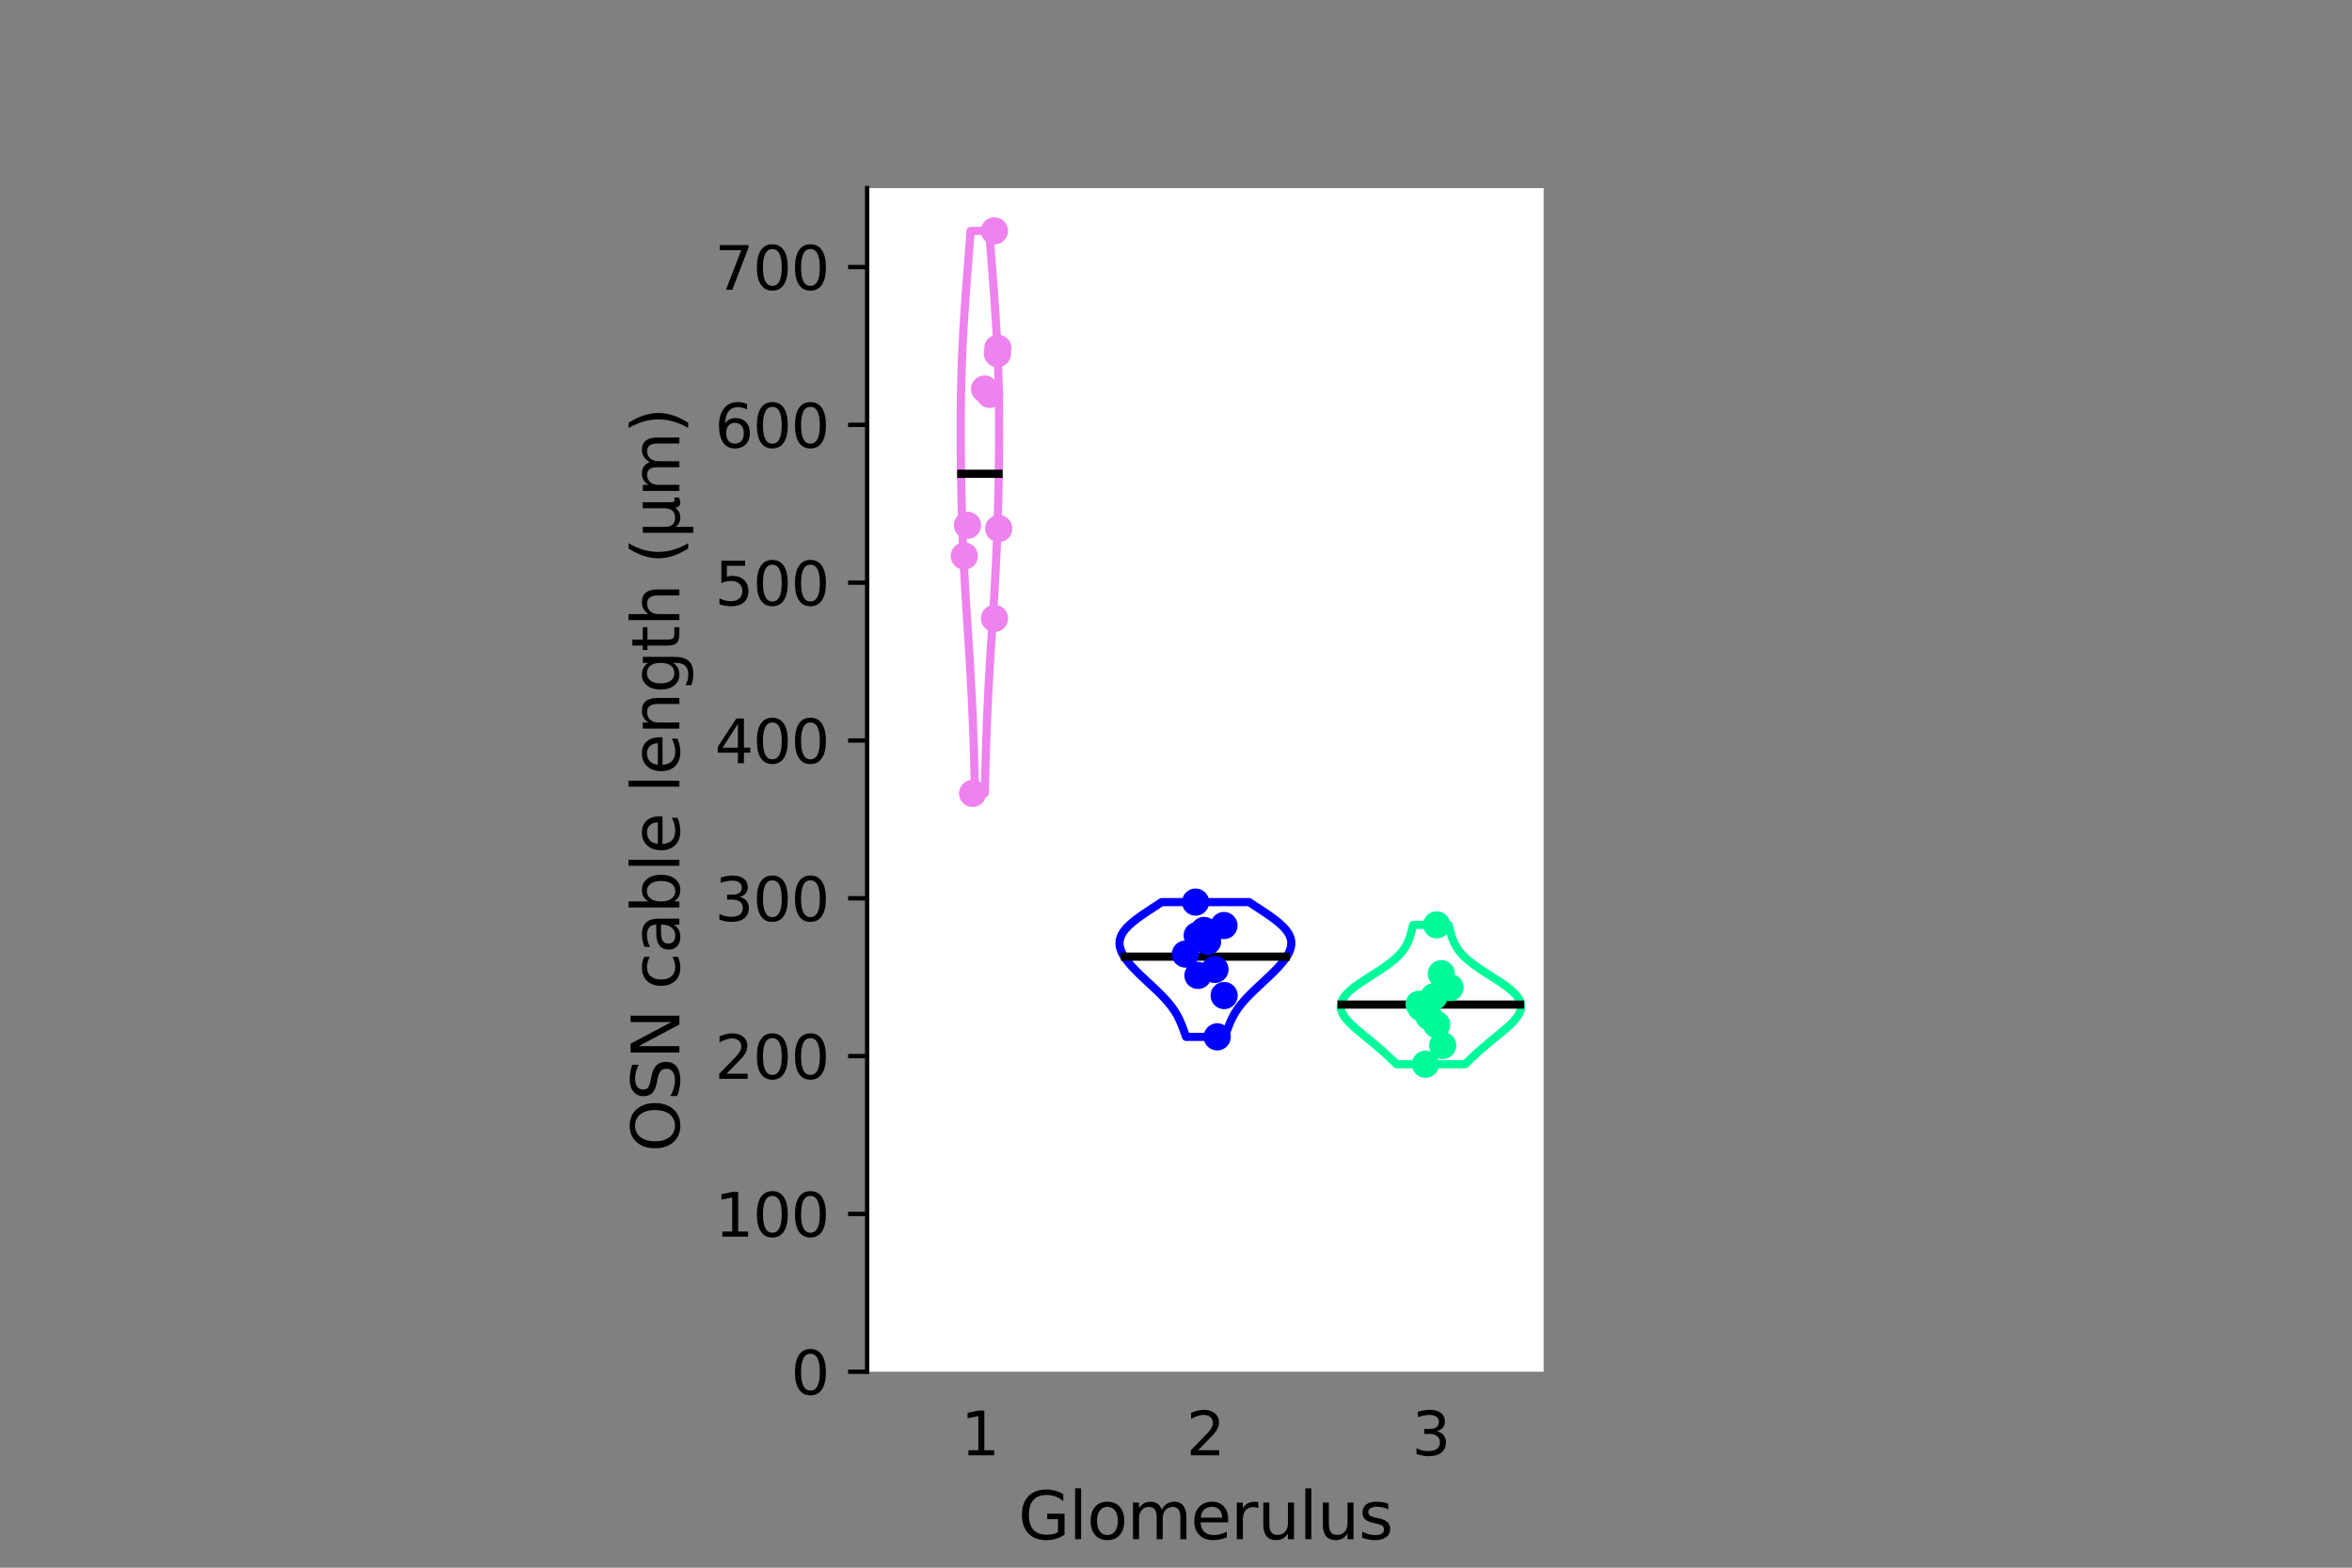 <?xml version="1.0" encoding="utf-8" standalone="no"?>
<!DOCTYPE svg PUBLIC "-//W3C//DTD SVG 1.1//EN"
  "http://www.w3.org/Graphics/SVG/1.1/DTD/svg11.dtd">
<svg xmlns:xlink="http://www.w3.org/1999/xlink" width="432pt" height="288pt" viewBox="0 0 432 288" xmlns="http://www.w3.org/2000/svg" version="1.1">
 <rect x="0" y="0" width="432" height="288" fill="#808080" stroke="none"/>
 <defs>
  <style type="text/css">*{stroke-linejoin: round; stroke-linecap: butt}</style>
 </defs>
 <g id="figure_1">
  <g id="patch_1">
   <path d="M 0 288 
L 432 288 
L 432 0 
L 0 0 
L 0 288 
z
" style="fill: none"/>
  </g>
  <g id="axes_1">
   <g id="patch_2">
    <path d="M 159.274 252 
L 283.526 252 
L 283.526 34.56 
L 159.274 34.56 
z
" style="fill: #ffffff"/>
   </g>
   <g id="PolyCollection_1">
    <defs>
     <path id="m0780364c88" d="M 180.872 -142.243 
L 179.094 -142.243 
L 179.067 -143.287 
L 179.04 -144.331 
L 179.012 -145.375 
L 178.984 -146.419 
L 178.954 -147.462 
L 178.924 -148.506 
L 178.892 -149.55 
L 178.859 -150.594 
L 178.825 -151.638 
L 178.789 -152.682 
L 178.751 -153.726 
L 178.711 -154.769 
L 178.669 -155.813 
L 178.626 -156.857 
L 178.58 -157.901 
L 178.531 -158.945 
L 178.481 -159.989 
L 178.428 -161.033 
L 178.373 -162.076 
L 178.316 -163.12 
L 178.258 -164.164 
L 178.197 -165.208 
L 178.135 -166.252 
L 178.071 -167.296 
L 178.006 -168.339 
L 177.94 -169.383 
L 177.873 -170.427 
L 177.806 -171.471 
L 177.738 -172.515 
L 177.671 -173.559 
L 177.604 -174.603 
L 177.537 -175.646 
L 177.472 -176.69 
L 177.407 -177.734 
L 177.344 -178.778 
L 177.282 -179.822 
L 177.223 -180.866 
L 177.165 -181.91 
L 177.109 -182.953 
L 177.056 -183.997 
L 177.005 -185.041 
L 176.957 -186.085 
L 176.911 -187.129 
L 176.867 -188.173 
L 176.826 -189.216 
L 176.788 -190.26 
L 176.752 -191.304 
L 176.718 -192.348 
L 176.687 -193.392 
L 176.658 -194.436 
L 176.631 -195.48 
L 176.606 -196.523 
L 176.583 -197.567 
L 176.562 -198.611 
L 176.543 -199.655 
L 176.526 -200.699 
L 176.51 -201.743 
L 176.497 -202.787 
L 176.485 -203.83 
L 176.475 -204.874 
L 176.468 -205.918 
L 176.462 -206.962 
L 176.459 -208.006 
L 176.458 -209.05 
L 176.459 -210.094 
L 176.463 -211.137 
L 176.47 -212.181 
L 176.479 -213.225 
L 176.492 -214.269 
L 176.507 -215.313 
L 176.527 -216.357 
L 176.549 -217.4 
L 176.576 -218.444 
L 176.605 -219.488 
L 176.639 -220.532 
L 176.676 -221.576 
L 176.718 -222.62 
L 176.762 -223.664 
L 176.811 -224.707 
L 176.863 -225.751 
L 176.919 -226.795 
L 176.978 -227.839 
L 177.041 -228.883 
L 177.106 -229.927 
L 177.174 -230.971 
L 177.245 -232.014 
L 177.318 -233.058 
L 177.393 -234.102 
L 177.47 -235.146 
L 177.548 -236.19 
L 177.628 -237.234 
L 177.709 -238.277 
L 177.79 -239.321 
L 177.872 -240.365 
L 177.953 -241.409 
L 178.035 -242.453 
L 178.116 -243.497 
L 178.197 -244.541 
L 178.277 -245.584 
L 181.689 -245.584 
L 181.689 -245.584 
L 181.769 -244.541 
L 181.849 -243.497 
L 181.931 -242.453 
L 182.012 -241.409 
L 182.094 -240.365 
L 182.176 -239.321 
L 182.257 -238.277 
L 182.338 -237.234 
L 182.417 -236.19 
L 182.496 -235.146 
L 182.573 -234.102 
L 182.648 -233.058 
L 182.721 -232.014 
L 182.792 -230.971 
L 182.86 -229.927 
L 182.925 -228.883 
L 182.987 -227.839 
L 183.047 -226.795 
L 183.102 -225.751 
L 183.155 -224.707 
L 183.203 -223.664 
L 183.248 -222.62 
L 183.289 -221.576 
L 183.327 -220.532 
L 183.36 -219.488 
L 183.39 -218.444 
L 183.416 -217.4 
L 183.439 -216.357 
L 183.458 -215.313 
L 183.474 -214.269 
L 183.487 -213.225 
L 183.496 -212.181 
L 183.503 -211.137 
L 183.507 -210.094 
L 183.508 -209.05 
L 183.507 -208.006 
L 183.504 -206.962 
L 183.498 -205.918 
L 183.49 -204.874 
L 183.481 -203.83 
L 183.469 -202.787 
L 183.455 -201.743 
L 183.44 -200.699 
L 183.423 -199.655 
L 183.404 -198.611 
L 183.383 -197.567 
L 183.36 -196.523 
L 183.335 -195.48 
L 183.308 -194.436 
L 183.279 -193.392 
L 183.248 -192.348 
L 183.214 -191.304 
L 183.178 -190.26 
L 183.139 -189.216 
L 183.098 -188.173 
L 183.055 -187.129 
L 183.009 -186.085 
L 182.96 -185.041 
L 182.91 -183.997 
L 182.856 -182.953 
L 182.801 -181.91 
L 182.743 -180.866 
L 182.683 -179.822 
L 182.622 -178.778 
L 182.559 -177.734 
L 182.494 -176.69 
L 182.428 -175.646 
L 182.362 -174.603 
L 182.295 -173.559 
L 182.227 -172.515 
L 182.16 -171.471 
L 182.093 -170.427 
L 182.026 -169.383 
L 181.96 -168.339 
L 181.895 -167.296 
L 181.831 -166.252 
L 181.769 -165.208 
L 181.708 -164.164 
L 181.649 -163.12 
L 181.592 -162.076 
L 181.538 -161.033 
L 181.485 -159.989 
L 181.434 -158.945 
L 181.386 -157.901 
L 181.34 -156.857 
L 181.296 -155.813 
L 181.254 -154.769 
L 181.215 -153.726 
L 181.177 -152.682 
L 181.141 -151.638 
L 181.106 -150.594 
L 181.073 -149.55 
L 181.042 -148.506 
L 181.011 -147.462 
L 180.982 -146.419 
L 180.954 -145.375 
L 180.926 -144.331 
L 180.899 -143.287 
L 180.872 -142.243 
z
" style="stroke: #ee82ee; stroke-width: 1.5"/>
    </defs>
    <g clip-path="url(#p0a768e2a98)">
     <use xlink:href="#m0780364c88" x="0" y="288" style="fill: #ffffff; stroke: #ee82ee; stroke-width: 1.5"/>
    </g>
   </g>
   <g id="PolyCollection_2">
    <defs>
     <path id="mf3dd4ae8c4" d="M 224.956 -97.52 
L 217.844 -97.52 
L 217.755 -97.77 
L 217.665 -98.02 
L 217.577 -98.27 
L 217.487 -98.52 
L 217.398 -98.771 
L 217.306 -99.021 
L 217.213 -99.271 
L 217.118 -99.521 
L 217.019 -99.771 
L 216.916 -100.021 
L 216.81 -100.271 
L 216.698 -100.521 
L 216.581 -100.771 
L 216.458 -101.021 
L 216.329 -101.271 
L 216.193 -101.521 
L 216.049 -101.771 
L 215.898 -102.021 
L 215.74 -102.272 
L 215.573 -102.522 
L 215.398 -102.772 
L 215.216 -103.022 
L 215.025 -103.272 
L 214.826 -103.522 
L 214.62 -103.772 
L 214.406 -104.022 
L 214.186 -104.272 
L 213.958 -104.522 
L 213.724 -104.772 
L 213.484 -105.022 
L 213.239 -105.272 
L 212.989 -105.523 
L 212.735 -105.773 
L 212.476 -106.023 
L 212.215 -106.273 
L 211.951 -106.523 
L 211.685 -106.773 
L 211.418 -107.023 
L 211.15 -107.273 
L 210.881 -107.523 
L 210.613 -107.773 
L 210.346 -108.023 
L 210.08 -108.273 
L 209.815 -108.523 
L 209.554 -108.773 
L 209.295 -109.024 
L 209.04 -109.274 
L 208.789 -109.524 
L 208.542 -109.774 
L 208.301 -110.024 
L 208.065 -110.274 
L 207.836 -110.524 
L 207.614 -110.774 
L 207.4 -111.024 
L 207.193 -111.274 
L 206.996 -111.524 
L 206.809 -111.774 
L 206.632 -112.024 
L 206.467 -112.275 
L 206.314 -112.525 
L 206.174 -112.775 
L 206.048 -113.025 
L 205.936 -113.275 
L 205.841 -113.525 
L 205.761 -113.775 
L 205.699 -114.025 
L 205.655 -114.275 
L 205.629 -114.525 
L 205.623 -114.775 
L 205.636 -115.025 
L 205.67 -115.275 
L 205.724 -115.525 
L 205.799 -115.776 
L 205.896 -116.026 
L 206.013 -116.276 
L 206.152 -116.526 
L 206.311 -116.776 
L 206.491 -117.026 
L 206.691 -117.276 
L 206.91 -117.526 
L 207.148 -117.776 
L 207.404 -118.026 
L 207.677 -118.276 
L 207.967 -118.526 
L 208.271 -118.776 
L 208.588 -119.027 
L 208.919 -119.277 
L 209.26 -119.527 
L 209.612 -119.777 
L 209.971 -120.027 
L 210.338 -120.277 
L 210.711 -120.527 
L 211.088 -120.777 
L 211.468 -121.027 
L 211.85 -121.277 
L 212.233 -121.527 
L 212.614 -121.777 
L 212.994 -122.027 
L 213.37 -122.277 
L 229.43 -122.277 
L 229.43 -122.277 
L 229.806 -122.027 
L 230.186 -121.777 
L 230.567 -121.527 
L 230.95 -121.277 
L 231.332 -121.027 
L 231.712 -120.777 
L 232.089 -120.527 
L 232.462 -120.277 
L 232.829 -120.027 
L 233.188 -119.777 
L 233.54 -119.527 
L 233.881 -119.277 
L 234.212 -119.027 
L 234.529 -118.776 
L 234.833 -118.526 
L 235.123 -118.276 
L 235.396 -118.026 
L 235.652 -117.776 
L 235.89 -117.526 
L 236.109 -117.276 
L 236.309 -117.026 
L 236.489 -116.776 
L 236.648 -116.526 
L 236.787 -116.276 
L 236.904 -116.026 
L 237.001 -115.776 
L 237.076 -115.525 
L 237.13 -115.275 
L 237.164 -115.025 
L 237.177 -114.775 
L 237.171 -114.525 
L 237.145 -114.275 
L 237.101 -114.025 
L 237.039 -113.775 
L 236.959 -113.525 
L 236.864 -113.275 
L 236.752 -113.025 
L 236.626 -112.775 
L 236.486 -112.525 
L 236.333 -112.275 
L 236.168 -112.024 
L 235.991 -111.774 
L 235.804 -111.524 
L 235.607 -111.274 
L 235.4 -111.024 
L 235.186 -110.774 
L 234.964 -110.524 
L 234.735 -110.274 
L 234.499 -110.024 
L 234.258 -109.774 
L 234.011 -109.524 
L 233.76 -109.274 
L 233.505 -109.024 
L 233.246 -108.773 
L 232.985 -108.523 
L 232.72 -108.273 
L 232.454 -108.023 
L 232.187 -107.773 
L 231.919 -107.523 
L 231.65 -107.273 
L 231.382 -107.023 
L 231.115 -106.773 
L 230.849 -106.523 
L 230.585 -106.273 
L 230.324 -106.023 
L 230.065 -105.773 
L 229.811 -105.523 
L 229.561 -105.272 
L 229.316 -105.022 
L 229.076 -104.772 
L 228.842 -104.522 
L 228.614 -104.272 
L 228.394 -104.022 
L 228.18 -103.772 
L 227.974 -103.522 
L 227.775 -103.272 
L 227.584 -103.022 
L 227.402 -102.772 
L 227.227 -102.522 
L 227.06 -102.272 
L 226.902 -102.021 
L 226.751 -101.771 
L 226.607 -101.521 
L 226.471 -101.271 
L 226.342 -101.021 
L 226.219 -100.771 
L 226.102 -100.521 
L 225.99 -100.271 
L 225.884 -100.021 
L 225.781 -99.771 
L 225.682 -99.521 
L 225.587 -99.271 
L 225.494 -99.021 
L 225.402 -98.771 
L 225.313 -98.52 
L 225.223 -98.27 
L 225.135 -98.02 
L 225.045 -97.77 
L 224.956 -97.52 
z
" style="stroke: #0000ff; stroke-width: 1.5"/>
    </defs>
    <g clip-path="url(#p0a768e2a98)">
     <use xlink:href="#mf3dd4ae8c4" x="0" y="288" style="fill: #ffffff; stroke: #0000ff; stroke-width: 1.5"/>
    </g>
   </g>
   <g id="PolyCollection_3">
    <defs>
     <path id="mf92b049223" d="M 269.107 -92.486 
L 256.527 -92.486 
L 256.264 -92.745 
L 255.999 -93.003 
L 255.73 -93.262 
L 255.458 -93.52 
L 255.184 -93.779 
L 254.906 -94.038 
L 254.625 -94.296 
L 254.341 -94.555 
L 254.054 -94.814 
L 253.763 -95.072 
L 253.468 -95.331 
L 253.17 -95.589 
L 252.869 -95.848 
L 252.564 -96.107 
L 252.257 -96.365 
L 251.946 -96.624 
L 251.634 -96.882 
L 251.319 -97.141 
L 251.004 -97.4 
L 250.688 -97.658 
L 250.372 -97.917 
L 250.058 -98.176 
L 249.747 -98.434 
L 249.439 -98.693 
L 249.137 -98.951 
L 248.841 -99.21 
L 248.553 -99.469 
L 248.275 -99.727 
L 248.008 -99.986 
L 247.754 -100.244 
L 247.515 -100.503 
L 247.292 -100.762 
L 247.086 -101.02 
L 246.9 -101.279 
L 246.735 -101.538 
L 246.592 -101.796 
L 246.472 -102.055 
L 246.377 -102.313 
L 246.308 -102.572 
L 246.266 -102.831 
L 246.25 -103.089 
L 246.263 -103.348 
L 246.303 -103.606 
L 246.372 -103.865 
L 246.47 -104.124 
L 246.595 -104.382 
L 246.747 -104.641 
L 246.927 -104.9 
L 247.132 -105.158 
L 247.363 -105.417 
L 247.617 -105.675 
L 247.894 -105.934 
L 248.192 -106.193 
L 248.509 -106.451 
L 248.844 -106.71 
L 249.194 -106.968 
L 249.559 -107.227 
L 249.935 -107.486 
L 250.322 -107.744 
L 250.716 -108.003 
L 251.116 -108.262 
L 251.52 -108.52 
L 251.926 -108.779 
L 252.331 -109.037 
L 252.734 -109.296 
L 253.133 -109.555 
L 253.526 -109.813 
L 253.911 -110.072 
L 254.288 -110.33 
L 254.653 -110.589 
L 255.007 -110.848 
L 255.348 -111.106 
L 255.675 -111.365 
L 255.988 -111.624 
L 256.285 -111.882 
L 256.565 -112.141 
L 256.83 -112.399 
L 257.078 -112.658 
L 257.31 -112.917 
L 257.525 -113.175 
L 257.725 -113.434 
L 257.909 -113.693 
L 258.078 -113.951 
L 258.233 -114.21 
L 258.375 -114.468 
L 258.505 -114.727 
L 258.623 -114.986 
L 258.731 -115.244 
L 258.829 -115.503 
L 258.92 -115.761 
L 259.004 -116.02 
L 259.082 -116.279 
L 259.156 -116.537 
L 259.227 -116.796 
L 259.295 -117.055 
L 259.361 -117.313 
L 259.427 -117.572 
L 259.494 -117.83 
L 259.562 -118.089 
L 266.073 -118.089 
L 266.073 -118.089 
L 266.14 -117.83 
L 266.207 -117.572 
L 266.273 -117.313 
L 266.34 -117.055 
L 266.408 -116.796 
L 266.478 -116.537 
L 266.552 -116.279 
L 266.63 -116.02 
L 266.714 -115.761 
L 266.805 -115.503 
L 266.904 -115.244 
L 267.011 -114.986 
L 267.13 -114.727 
L 267.259 -114.468 
L 267.401 -114.21 
L 267.556 -113.951 
L 267.725 -113.693 
L 267.909 -113.434 
L 268.109 -113.175 
L 268.324 -112.917 
L 268.556 -112.658 
L 268.804 -112.399 
L 269.069 -112.141 
L 269.35 -111.882 
L 269.647 -111.624 
L 269.959 -111.365 
L 270.286 -111.106 
L 270.627 -110.848 
L 270.981 -110.589 
L 271.347 -110.33 
L 271.723 -110.072 
L 272.109 -109.813 
L 272.502 -109.555 
L 272.9 -109.296 
L 273.303 -109.037 
L 273.709 -108.779 
L 274.114 -108.52 
L 274.518 -108.262 
L 274.918 -108.003 
L 275.312 -107.744 
L 275.699 -107.486 
L 276.075 -107.227 
L 276.44 -106.968 
L 276.791 -106.71 
L 277.125 -106.451 
L 277.443 -106.193 
L 277.74 -105.934 
L 278.017 -105.675 
L 278.272 -105.417 
L 278.502 -105.158 
L 278.708 -104.9 
L 278.887 -104.641 
L 279.04 -104.382 
L 279.165 -104.124 
L 279.262 -103.865 
L 279.331 -103.606 
L 279.371 -103.348 
L 279.384 -103.089 
L 279.369 -102.831 
L 279.326 -102.572 
L 279.257 -102.313 
L 279.162 -102.055 
L 279.043 -101.796 
L 278.899 -101.538 
L 278.734 -101.279 
L 278.548 -101.02 
L 278.343 -100.762 
L 278.119 -100.503 
L 277.88 -100.244 
L 277.626 -99.986 
L 277.359 -99.727 
L 277.081 -99.469 
L 276.793 -99.21 
L 276.497 -98.951 
L 276.195 -98.693 
L 275.887 -98.434 
L 275.576 -98.176 
L 275.262 -97.917 
L 274.947 -97.658 
L 274.631 -97.4 
L 274.315 -97.141 
L 274.001 -96.882 
L 273.688 -96.624 
L 273.378 -96.365 
L 273.07 -96.107 
L 272.765 -95.848 
L 272.464 -95.589 
L 272.166 -95.331 
L 271.872 -95.072 
L 271.581 -94.814 
L 271.293 -94.555 
L 271.009 -94.296 
L 270.728 -94.038 
L 270.451 -93.779 
L 270.176 -93.52 
L 269.904 -93.262 
L 269.636 -93.003 
L 269.37 -92.745 
L 269.107 -92.486 
z
" style="stroke: #00fa9a; stroke-width: 1.5"/>
    </defs>
    <g clip-path="url(#p0a768e2a98)">
     <use xlink:href="#mf92b049223" x="0" y="288" style="fill: #ffffff; stroke: #00fa9a; stroke-width: 1.5"/>
    </g>
   </g>
   <g id="matplotlib.axis_1">
    <g id="xtick_1">
     <g id="text_1">
      <!-- 1 -->
      <g transform="translate(176.483 267.358)scale(0.11 -0.11)">
       <defs>
        <path id="DejaVuSans-31" d="M 794 531 
L 1825 531 
L 1825 4091 
L 703 3866 
L 703 4441 
L 1819 4666 
L 2450 4666 
L 2450 531 
L 3481 531 
L 3481 0 
L 794 0 
L 794 531 
z
" transform="scale(0.016)"/>
       </defs>
       <use xlink:href="#DejaVuSans-31"/>
      </g>
     </g>
    </g>
    <g id="xtick_2">
     <g id="text_2">
      <!-- 2 -->
      <g transform="translate(217.901 267.358)scale(0.11 -0.11)">
       <defs>
        <path id="DejaVuSans-32" d="M 1228 531 
L 3431 531 
L 3431 0 
L 469 0 
L 469 531 
Q 828 903 1448 1529 
Q 2069 2156 2228 2338 
Q 2531 2678 2651 2914 
Q 2772 3150 2772 3378 
Q 2772 3750 2511 3984 
Q 2250 4219 1831 4219 
Q 1534 4219 1204 4116 
Q 875 4013 500 3803 
L 500 4441 
Q 881 4594 1212 4672 
Q 1544 4750 1819 4750 
Q 2544 4750 2975 4387 
Q 3406 4025 3406 3419 
Q 3406 3131 3298 2873 
Q 3191 2616 2906 2266 
Q 2828 2175 2409 1742 
Q 1991 1309 1228 531 
z
" transform="scale(0.016)"/>
       </defs>
       <use xlink:href="#DejaVuSans-32"/>
      </g>
     </g>
    </g>
    <g id="xtick_3">
     <g id="text_3">
      <!-- 3 -->
      <g transform="translate(259.318 267.358)scale(0.11 -0.11)">
       <defs>
        <path id="DejaVuSans-33" d="M 2597 2516 
Q 3050 2419 3304 2112 
Q 3559 1806 3559 1356 
Q 3559 666 3084 287 
Q 2609 -91 1734 -91 
Q 1441 -91 1130 -33 
Q 819 25 488 141 
L 488 750 
Q 750 597 1062 519 
Q 1375 441 1716 441 
Q 2309 441 2620 675 
Q 2931 909 2931 1356 
Q 2931 1769 2642 2001 
Q 2353 2234 1838 2234 
L 1294 2234 
L 1294 2753 
L 1863 2753 
Q 2328 2753 2575 2939 
Q 2822 3125 2822 3475 
Q 2822 3834 2567 4026 
Q 2313 4219 1838 4219 
Q 1578 4219 1281 4162 
Q 984 4106 628 3988 
L 628 4550 
Q 988 4650 1302 4700 
Q 1616 4750 1894 4750 
Q 2613 4750 3031 4423 
Q 3450 4097 3450 3541 
Q 3450 3153 3228 2886 
Q 3006 2619 2597 2516 
z
" transform="scale(0.016)"/>
       </defs>
       <use xlink:href="#DejaVuSans-33"/>
      </g>
     </g>
    </g>
    <g id="text_4">
     <!-- Glomerulus -->
     <g transform="translate(187.012 282.764)scale(0.12 -0.12)">
      <defs>
       <path id="DejaVuSans-47" d="M 3809 666 
L 3809 1919 
L 2778 1919 
L 2778 2438 
L 4434 2438 
L 4434 434 
Q 4069 175 3628 42 
Q 3188 -91 2688 -91 
Q 1594 -91 976 548 
Q 359 1188 359 2328 
Q 359 3472 976 4111 
Q 1594 4750 2688 4750 
Q 3144 4750 3555 4637 
Q 3966 4525 4313 4306 
L 4313 3634 
Q 3963 3931 3569 4081 
Q 3175 4231 2741 4231 
Q 1884 4231 1454 3753 
Q 1025 3275 1025 2328 
Q 1025 1384 1454 906 
Q 1884 428 2741 428 
Q 3075 428 3337 486 
Q 3600 544 3809 666 
z
" transform="scale(0.016)"/>
       <path id="DejaVuSans-6c" d="M 603 4863 
L 1178 4863 
L 1178 0 
L 603 0 
L 603 4863 
z
" transform="scale(0.016)"/>
       <path id="DejaVuSans-6f" d="M 1959 3097 
Q 1497 3097 1228 2736 
Q 959 2375 959 1747 
Q 959 1119 1226 758 
Q 1494 397 1959 397 
Q 2419 397 2687 759 
Q 2956 1122 2956 1747 
Q 2956 2369 2687 2733 
Q 2419 3097 1959 3097 
z
M 1959 3584 
Q 2709 3584 3137 3096 
Q 3566 2609 3566 1747 
Q 3566 888 3137 398 
Q 2709 -91 1959 -91 
Q 1206 -91 779 398 
Q 353 888 353 1747 
Q 353 2609 779 3096 
Q 1206 3584 1959 3584 
z
" transform="scale(0.016)"/>
       <path id="DejaVuSans-6d" d="M 3328 2828 
Q 3544 3216 3844 3400 
Q 4144 3584 4550 3584 
Q 5097 3584 5394 3201 
Q 5691 2819 5691 2113 
L 5691 0 
L 5113 0 
L 5113 2094 
Q 5113 2597 4934 2840 
Q 4756 3084 4391 3084 
Q 3944 3084 3684 2787 
Q 3425 2491 3425 1978 
L 3425 0 
L 2847 0 
L 2847 2094 
Q 2847 2600 2669 2842 
Q 2491 3084 2119 3084 
Q 1678 3084 1418 2786 
Q 1159 2488 1159 1978 
L 1159 0 
L 581 0 
L 581 3500 
L 1159 3500 
L 1159 2956 
Q 1356 3278 1631 3431 
Q 1906 3584 2284 3584 
Q 2666 3584 2933 3390 
Q 3200 3197 3328 2828 
z
" transform="scale(0.016)"/>
       <path id="DejaVuSans-65" d="M 3597 1894 
L 3597 1613 
L 953 1613 
Q 991 1019 1311 708 
Q 1631 397 2203 397 
Q 2534 397 2845 478 
Q 3156 559 3463 722 
L 3463 178 
Q 3153 47 2828 -22 
Q 2503 -91 2169 -91 
Q 1331 -91 842 396 
Q 353 884 353 1716 
Q 353 2575 817 3079 
Q 1281 3584 2069 3584 
Q 2775 3584 3186 3129 
Q 3597 2675 3597 1894 
z
M 3022 2063 
Q 3016 2534 2758 2815 
Q 2500 3097 2075 3097 
Q 1594 3097 1305 2825 
Q 1016 2553 972 2059 
L 3022 2063 
z
" transform="scale(0.016)"/>
       <path id="DejaVuSans-72" d="M 2631 2963 
Q 2534 3019 2420 3045 
Q 2306 3072 2169 3072 
Q 1681 3072 1420 2755 
Q 1159 2438 1159 1844 
L 1159 0 
L 581 0 
L 581 3500 
L 1159 3500 
L 1159 2956 
Q 1341 3275 1631 3429 
Q 1922 3584 2338 3584 
Q 2397 3584 2469 3576 
Q 2541 3569 2628 3553 
L 2631 2963 
z
" transform="scale(0.016)"/>
       <path id="DejaVuSans-75" d="M 544 1381 
L 544 3500 
L 1119 3500 
L 1119 1403 
Q 1119 906 1312 657 
Q 1506 409 1894 409 
Q 2359 409 2629 706 
Q 2900 1003 2900 1516 
L 2900 3500 
L 3475 3500 
L 3475 0 
L 2900 0 
L 2900 538 
Q 2691 219 2414 64 
Q 2138 -91 1772 -91 
Q 1169 -91 856 284 
Q 544 659 544 1381 
z
M 1991 3584 
L 1991 3584 
z
" transform="scale(0.016)"/>
       <path id="DejaVuSans-73" d="M 2834 3397 
L 2834 2853 
Q 2591 2978 2328 3040 
Q 2066 3103 1784 3103 
Q 1356 3103 1142 2972 
Q 928 2841 928 2578 
Q 928 2378 1081 2264 
Q 1234 2150 1697 2047 
L 1894 2003 
Q 2506 1872 2764 1633 
Q 3022 1394 3022 966 
Q 3022 478 2636 193 
Q 2250 -91 1575 -91 
Q 1294 -91 989 -36 
Q 684 19 347 128 
L 347 722 
Q 666 556 975 473 
Q 1284 391 1588 391 
Q 1994 391 2212 530 
Q 2431 669 2431 922 
Q 2431 1156 2273 1281 
Q 2116 1406 1581 1522 
L 1381 1569 
Q 847 1681 609 1914 
Q 372 2147 372 2553 
Q 372 3047 722 3315 
Q 1072 3584 1716 3584 
Q 2034 3584 2315 3537 
Q 2597 3491 2834 3397 
z
" transform="scale(0.016)"/>
      </defs>
      <use xlink:href="#DejaVuSans-47"/>
      <use xlink:href="#DejaVuSans-6c" x="77.49"/>
      <use xlink:href="#DejaVuSans-6f" x="105.273"/>
      <use xlink:href="#DejaVuSans-6d" x="166.455"/>
      <use xlink:href="#DejaVuSans-65" x="263.867"/>
      <use xlink:href="#DejaVuSans-72" x="325.391"/>
      <use xlink:href="#DejaVuSans-75" x="366.504"/>
      <use xlink:href="#DejaVuSans-6c" x="429.883"/>
      <use xlink:href="#DejaVuSans-75" x="457.666"/>
      <use xlink:href="#DejaVuSans-73" x="521.045"/>
     </g>
    </g>
   </g>
   <g id="matplotlib.axis_2">
    <g id="ytick_1">
     <g id="line2d_1">
      <defs>
       <path id="m51e9709097" d="M 0 0 
L -3.5 0 
" style="stroke: #000000; stroke-width: 0.8"/>
      </defs>
      <g>
       <use xlink:href="#m51e9709097" x="159.274" y="252" style="stroke: #000000; stroke-width: 0.8"/>
      </g>
     </g>
     <g id="text_5">
      <!-- 0 -->
      <g transform="translate(145.276 256.179)scale(0.11 -0.11)">
       <defs>
        <path id="DejaVuSans-30" d="M 2034 4250 
Q 1547 4250 1301 3770 
Q 1056 3291 1056 2328 
Q 1056 1369 1301 889 
Q 1547 409 2034 409 
Q 2525 409 2770 889 
Q 3016 1369 3016 2328 
Q 3016 3291 2770 3770 
Q 2525 4250 2034 4250 
z
M 2034 4750 
Q 2819 4750 3233 4129 
Q 3647 3509 3647 2328 
Q 3647 1150 3233 529 
Q 2819 -91 2034 -91 
Q 1250 -91 836 529 
Q 422 1150 422 2328 
Q 422 3509 836 4129 
Q 1250 4750 2034 4750 
z
" transform="scale(0.016)"/>
       </defs>
       <use xlink:href="#DejaVuSans-30"/>
      </g>
     </g>
    </g>
    <g id="ytick_2">
     <g id="line2d_2">
      <g>
       <use xlink:href="#m51e9709097" x="159.274" y="223.008" style="stroke: #000000; stroke-width: 0.8"/>
      </g>
     </g>
     <g id="text_6">
      <!-- 100 -->
      <g transform="translate(131.278 227.187)scale(0.11 -0.11)">
       <use xlink:href="#DejaVuSans-31"/>
       <use xlink:href="#DejaVuSans-30" x="63.623"/>
       <use xlink:href="#DejaVuSans-30" x="127.246"/>
      </g>
     </g>
    </g>
    <g id="ytick_3">
     <g id="line2d_3">
      <g>
       <use xlink:href="#m51e9709097" x="159.274" y="194.016" style="stroke: #000000; stroke-width: 0.8"/>
      </g>
     </g>
     <g id="text_7">
      <!-- 200 -->
      <g transform="translate(131.278 198.195)scale(0.11 -0.11)">
       <use xlink:href="#DejaVuSans-32"/>
       <use xlink:href="#DejaVuSans-30" x="63.623"/>
       <use xlink:href="#DejaVuSans-30" x="127.246"/>
      </g>
     </g>
    </g>
    <g id="ytick_4">
     <g id="line2d_4">
      <g>
       <use xlink:href="#m51e9709097" x="159.274" y="165.024" style="stroke: #000000; stroke-width: 0.8"/>
      </g>
     </g>
     <g id="text_8">
      <!-- 300 -->
      <g transform="translate(131.278 169.203)scale(0.11 -0.11)">
       <use xlink:href="#DejaVuSans-33"/>
       <use xlink:href="#DejaVuSans-30" x="63.623"/>
       <use xlink:href="#DejaVuSans-30" x="127.246"/>
      </g>
     </g>
    </g>
    <g id="ytick_5">
     <g id="line2d_5">
      <g>
       <use xlink:href="#m51e9709097" x="159.274" y="136.032" style="stroke: #000000; stroke-width: 0.8"/>
      </g>
     </g>
     <g id="text_9">
      <!-- 400 -->
      <g transform="translate(131.278 140.211)scale(0.11 -0.11)">
       <defs>
        <path id="DejaVuSans-34" d="M 2419 4116 
L 825 1625 
L 2419 1625 
L 2419 4116 
z
M 2253 4666 
L 3047 4666 
L 3047 1625 
L 3713 1625 
L 3713 1100 
L 3047 1100 
L 3047 0 
L 2419 0 
L 2419 1100 
L 313 1100 
L 313 1709 
L 2253 4666 
z
" transform="scale(0.016)"/>
       </defs>
       <use xlink:href="#DejaVuSans-34"/>
       <use xlink:href="#DejaVuSans-30" x="63.623"/>
       <use xlink:href="#DejaVuSans-30" x="127.246"/>
      </g>
     </g>
    </g>
    <g id="ytick_6">
     <g id="line2d_6">
      <g>
       <use xlink:href="#m51e9709097" x="159.274" y="107.04" style="stroke: #000000; stroke-width: 0.8"/>
      </g>
     </g>
     <g id="text_10">
      <!-- 500 -->
      <g transform="translate(131.278 111.219)scale(0.11 -0.11)">
       <defs>
        <path id="DejaVuSans-35" d="M 691 4666 
L 3169 4666 
L 3169 4134 
L 1269 4134 
L 1269 2991 
Q 1406 3038 1543 3061 
Q 1681 3084 1819 3084 
Q 2600 3084 3056 2656 
Q 3513 2228 3513 1497 
Q 3513 744 3044 326 
Q 2575 -91 1722 -91 
Q 1428 -91 1123 -41 
Q 819 9 494 109 
L 494 744 
Q 775 591 1075 516 
Q 1375 441 1709 441 
Q 2250 441 2565 725 
Q 2881 1009 2881 1497 
Q 2881 1984 2565 2268 
Q 2250 2553 1709 2553 
Q 1456 2553 1204 2497 
Q 953 2441 691 2322 
L 691 4666 
z
" transform="scale(0.016)"/>
       </defs>
       <use xlink:href="#DejaVuSans-35"/>
       <use xlink:href="#DejaVuSans-30" x="63.623"/>
       <use xlink:href="#DejaVuSans-30" x="127.246"/>
      </g>
     </g>
    </g>
    <g id="ytick_7">
     <g id="line2d_7">
      <g>
       <use xlink:href="#m51e9709097" x="159.274" y="78.048" style="stroke: #000000; stroke-width: 0.8"/>
      </g>
     </g>
     <g id="text_11">
      <!-- 600 -->
      <g transform="translate(131.278 82.227)scale(0.11 -0.11)">
       <defs>
        <path id="DejaVuSans-36" d="M 2113 2584 
Q 1688 2584 1439 2293 
Q 1191 2003 1191 1497 
Q 1191 994 1439 701 
Q 1688 409 2113 409 
Q 2538 409 2786 701 
Q 3034 994 3034 1497 
Q 3034 2003 2786 2293 
Q 2538 2584 2113 2584 
z
M 3366 4563 
L 3366 3988 
Q 3128 4100 2886 4159 
Q 2644 4219 2406 4219 
Q 1781 4219 1451 3797 
Q 1122 3375 1075 2522 
Q 1259 2794 1537 2939 
Q 1816 3084 2150 3084 
Q 2853 3084 3261 2657 
Q 3669 2231 3669 1497 
Q 3669 778 3244 343 
Q 2819 -91 2113 -91 
Q 1303 -91 875 529 
Q 447 1150 447 2328 
Q 447 3434 972 4092 
Q 1497 4750 2381 4750 
Q 2619 4750 2861 4703 
Q 3103 4656 3366 4563 
z
" transform="scale(0.016)"/>
       </defs>
       <use xlink:href="#DejaVuSans-36"/>
       <use xlink:href="#DejaVuSans-30" x="63.623"/>
       <use xlink:href="#DejaVuSans-30" x="127.246"/>
      </g>
     </g>
    </g>
    <g id="ytick_8">
     <g id="line2d_8">
      <g>
       <use xlink:href="#m51e9709097" x="159.274" y="49.056" style="stroke: #000000; stroke-width: 0.8"/>
      </g>
     </g>
     <g id="text_12">
      <!-- 700 -->
      <g transform="translate(131.278 53.235)scale(0.11 -0.11)">
       <defs>
        <path id="DejaVuSans-37" d="M 525 4666 
L 3525 4666 
L 3525 4397 
L 1831 0 
L 1172 0 
L 2766 4134 
L 525 4134 
L 525 4666 
z
" transform="scale(0.016)"/>
       </defs>
       <use xlink:href="#DejaVuSans-37"/>
       <use xlink:href="#DejaVuSans-30" x="63.623"/>
       <use xlink:href="#DejaVuSans-30" x="127.246"/>
      </g>
     </g>
    </g>
    <g id="text_13">
     <!-- OSN cable length (µm) -->
     <g transform="translate(124.782 211.634)rotate(-90)scale(0.12 -0.12)">
      <defs>
       <path id="DejaVuSans-4f" d="M 2522 4238 
Q 1834 4238 1429 3725 
Q 1025 3213 1025 2328 
Q 1025 1447 1429 934 
Q 1834 422 2522 422 
Q 3209 422 3611 934 
Q 4013 1447 4013 2328 
Q 4013 3213 3611 3725 
Q 3209 4238 2522 4238 
z
M 2522 4750 
Q 3503 4750 4090 4092 
Q 4678 3434 4678 2328 
Q 4678 1225 4090 567 
Q 3503 -91 2522 -91 
Q 1538 -91 948 565 
Q 359 1222 359 2328 
Q 359 3434 948 4092 
Q 1538 4750 2522 4750 
z
" transform="scale(0.016)"/>
       <path id="DejaVuSans-53" d="M 3425 4513 
L 3425 3897 
Q 3066 4069 2747 4153 
Q 2428 4238 2131 4238 
Q 1616 4238 1336 4038 
Q 1056 3838 1056 3469 
Q 1056 3159 1242 3001 
Q 1428 2844 1947 2747 
L 2328 2669 
Q 3034 2534 3370 2195 
Q 3706 1856 3706 1288 
Q 3706 609 3251 259 
Q 2797 -91 1919 -91 
Q 1588 -91 1214 -16 
Q 841 59 441 206 
L 441 856 
Q 825 641 1194 531 
Q 1563 422 1919 422 
Q 2459 422 2753 634 
Q 3047 847 3047 1241 
Q 3047 1584 2836 1778 
Q 2625 1972 2144 2069 
L 1759 2144 
Q 1053 2284 737 2584 
Q 422 2884 422 3419 
Q 422 4038 858 4394 
Q 1294 4750 2059 4750 
Q 2388 4750 2728 4690 
Q 3069 4631 3425 4513 
z
" transform="scale(0.016)"/>
       <path id="DejaVuSans-4e" d="M 628 4666 
L 1478 4666 
L 3547 763 
L 3547 4666 
L 4159 4666 
L 4159 0 
L 3309 0 
L 1241 3903 
L 1241 0 
L 628 0 
L 628 4666 
z
" transform="scale(0.016)"/>
       <path id="DejaVuSans-20" transform="scale(0.016)"/>
       <path id="DejaVuSans-63" d="M 3122 3366 
L 3122 2828 
Q 2878 2963 2633 3030 
Q 2388 3097 2138 3097 
Q 1578 3097 1268 2742 
Q 959 2388 959 1747 
Q 959 1106 1268 751 
Q 1578 397 2138 397 
Q 2388 397 2633 464 
Q 2878 531 3122 666 
L 3122 134 
Q 2881 22 2623 -34 
Q 2366 -91 2075 -91 
Q 1284 -91 818 406 
Q 353 903 353 1747 
Q 353 2603 823 3093 
Q 1294 3584 2113 3584 
Q 2378 3584 2631 3529 
Q 2884 3475 3122 3366 
z
" transform="scale(0.016)"/>
       <path id="DejaVuSans-61" d="M 2194 1759 
Q 1497 1759 1228 1600 
Q 959 1441 959 1056 
Q 959 750 1161 570 
Q 1363 391 1709 391 
Q 2188 391 2477 730 
Q 2766 1069 2766 1631 
L 2766 1759 
L 2194 1759 
z
M 3341 1997 
L 3341 0 
L 2766 0 
L 2766 531 
Q 2569 213 2275 61 
Q 1981 -91 1556 -91 
Q 1019 -91 701 211 
Q 384 513 384 1019 
Q 384 1609 779 1909 
Q 1175 2209 1959 2209 
L 2766 2209 
L 2766 2266 
Q 2766 2663 2505 2880 
Q 2244 3097 1772 3097 
Q 1472 3097 1187 3025 
Q 903 2953 641 2809 
L 641 3341 
Q 956 3463 1253 3523 
Q 1550 3584 1831 3584 
Q 2591 3584 2966 3190 
Q 3341 2797 3341 1997 
z
" transform="scale(0.016)"/>
       <path id="DejaVuSans-62" d="M 3116 1747 
Q 3116 2381 2855 2742 
Q 2594 3103 2138 3103 
Q 1681 3103 1420 2742 
Q 1159 2381 1159 1747 
Q 1159 1113 1420 752 
Q 1681 391 2138 391 
Q 2594 391 2855 752 
Q 3116 1113 3116 1747 
z
M 1159 2969 
Q 1341 3281 1617 3432 
Q 1894 3584 2278 3584 
Q 2916 3584 3314 3078 
Q 3713 2572 3713 1747 
Q 3713 922 3314 415 
Q 2916 -91 2278 -91 
Q 1894 -91 1617 61 
Q 1341 213 1159 525 
L 1159 0 
L 581 0 
L 581 4863 
L 1159 4863 
L 1159 2969 
z
" transform="scale(0.016)"/>
       <path id="DejaVuSans-6e" d="M 3513 2113 
L 3513 0 
L 2938 0 
L 2938 2094 
Q 2938 2591 2744 2837 
Q 2550 3084 2163 3084 
Q 1697 3084 1428 2787 
Q 1159 2491 1159 1978 
L 1159 0 
L 581 0 
L 581 3500 
L 1159 3500 
L 1159 2956 
Q 1366 3272 1645 3428 
Q 1925 3584 2291 3584 
Q 2894 3584 3203 3211 
Q 3513 2838 3513 2113 
z
" transform="scale(0.016)"/>
       <path id="DejaVuSans-67" d="M 2906 1791 
Q 2906 2416 2648 2759 
Q 2391 3103 1925 3103 
Q 1463 3103 1205 2759 
Q 947 2416 947 1791 
Q 947 1169 1205 825 
Q 1463 481 1925 481 
Q 2391 481 2648 825 
Q 2906 1169 2906 1791 
z
M 3481 434 
Q 3481 -459 3084 -895 
Q 2688 -1331 1869 -1331 
Q 1566 -1331 1297 -1286 
Q 1028 -1241 775 -1147 
L 775 -588 
Q 1028 -725 1275 -790 
Q 1522 -856 1778 -856 
Q 2344 -856 2625 -561 
Q 2906 -266 2906 331 
L 2906 616 
Q 2728 306 2450 153 
Q 2172 0 1784 0 
Q 1141 0 747 490 
Q 353 981 353 1791 
Q 353 2603 747 3093 
Q 1141 3584 1784 3584 
Q 2172 3584 2450 3431 
Q 2728 3278 2906 2969 
L 2906 3500 
L 3481 3500 
L 3481 434 
z
" transform="scale(0.016)"/>
       <path id="DejaVuSans-74" d="M 1172 4494 
L 1172 3500 
L 2356 3500 
L 2356 3053 
L 1172 3053 
L 1172 1153 
Q 1172 725 1289 603 
Q 1406 481 1766 481 
L 2356 481 
L 2356 0 
L 1766 0 
Q 1100 0 847 248 
Q 594 497 594 1153 
L 594 3053 
L 172 3053 
L 172 3500 
L 594 3500 
L 594 4494 
L 1172 4494 
z
" transform="scale(0.016)"/>
       <path id="DejaVuSans-68" d="M 3513 2113 
L 3513 0 
L 2938 0 
L 2938 2094 
Q 2938 2591 2744 2837 
Q 2550 3084 2163 3084 
Q 1697 3084 1428 2787 
Q 1159 2491 1159 1978 
L 1159 0 
L 581 0 
L 581 4863 
L 1159 4863 
L 1159 2956 
Q 1366 3272 1645 3428 
Q 1925 3584 2291 3584 
Q 2894 3584 3203 3211 
Q 3513 2838 3513 2113 
z
" transform="scale(0.016)"/>
       <path id="DejaVuSans-28" d="M 1984 4856 
Q 1566 4138 1362 3434 
Q 1159 2731 1159 2009 
Q 1159 1288 1364 580 
Q 1569 -128 1984 -844 
L 1484 -844 
Q 1016 -109 783 600 
Q 550 1309 550 2009 
Q 550 2706 781 3412 
Q 1013 4119 1484 4856 
L 1984 4856 
z
" transform="scale(0.016)"/>
       <path id="DejaVuSans-b5" d="M 544 -1331 
L 544 3500 
L 1119 3500 
L 1119 1325 
Q 1119 872 1334 640 
Q 1550 409 1972 409 
Q 2434 409 2667 671 
Q 2900 934 2900 1459 
L 2900 3500 
L 3475 3500 
L 3475 806 
Q 3475 619 3529 530 
Q 3584 441 3700 441 
Q 3728 441 3778 458 
Q 3828 475 3916 513 
L 3916 50 
Q 3788 -22 3673 -56 
Q 3559 -91 3450 -91 
Q 3234 -91 3106 31 
Q 2978 153 2931 403 
Q 2775 156 2548 32 
Q 2322 -91 2016 -91 
Q 1697 -91 1473 31 
Q 1250 153 1119 397 
L 1119 -1331 
L 544 -1331 
z
" transform="scale(0.016)"/>
       <path id="DejaVuSans-29" d="M 513 4856 
L 1013 4856 
Q 1481 4119 1714 3412 
Q 1947 2706 1947 2009 
Q 1947 1309 1714 600 
Q 1481 -109 1013 -844 
L 513 -844 
Q 928 -128 1133 580 
Q 1338 1288 1338 2009 
Q 1338 2731 1133 3434 
Q 928 4138 513 4856 
z
" transform="scale(0.016)"/>
      </defs>
      <use xlink:href="#DejaVuSans-4f"/>
      <use xlink:href="#DejaVuSans-53" x="78.711"/>
      <use xlink:href="#DejaVuSans-4e" x="142.188"/>
      <use xlink:href="#DejaVuSans-20" x="216.992"/>
      <use xlink:href="#DejaVuSans-63" x="248.779"/>
      <use xlink:href="#DejaVuSans-61" x="303.76"/>
      <use xlink:href="#DejaVuSans-62" x="365.039"/>
      <use xlink:href="#DejaVuSans-6c" x="428.516"/>
      <use xlink:href="#DejaVuSans-65" x="456.299"/>
      <use xlink:href="#DejaVuSans-20" x="517.822"/>
      <use xlink:href="#DejaVuSans-6c" x="549.609"/>
      <use xlink:href="#DejaVuSans-65" x="577.393"/>
      <use xlink:href="#DejaVuSans-6e" x="638.916"/>
      <use xlink:href="#DejaVuSans-67" x="702.295"/>
      <use xlink:href="#DejaVuSans-74" x="765.771"/>
      <use xlink:href="#DejaVuSans-68" x="804.98"/>
      <use xlink:href="#DejaVuSans-20" x="868.359"/>
      <use xlink:href="#DejaVuSans-28" x="900.146"/>
      <use xlink:href="#DejaVuSans-b5" x="939.16"/>
      <use xlink:href="#DejaVuSans-6d" x="1002.783"/>
      <use xlink:href="#DejaVuSans-29" x="1100.195"/>
     </g>
    </g>
   </g>
   <g id="line2d_9">
    <path d="M 176.56 87.04 
L 183.406 87.04 
" clip-path="url(#p0a768e2a98)" style="fill: none; stroke: #000000; stroke-width: 1.5; stroke-linecap: square"/>
   </g>
   <g id="line2d_10">
    <path d="M 206.616 175.742 
L 236.184 175.742 
" clip-path="url(#p0a768e2a98)" style="fill: none; stroke: #000000; stroke-width: 1.5; stroke-linecap: square"/>
   </g>
   <g id="line2d_11">
    <path d="M 246.428 184.554 
L 279.206 184.554 
" clip-path="url(#p0a768e2a98)" style="fill: none; stroke: #000000; stroke-width: 1.5; stroke-linecap: square"/>
   </g>
   <g id="patch_3">
    <path d="M 159.274 252 
L 159.274 34.56 
" style="fill: none; stroke: #000000; stroke-width: 0.8; stroke-linejoin: miter; stroke-linecap: square"/>
   </g>
   <g id="PathCollection_1">
    <defs>
     <path id="C0_0_94f8650743" d="M 0 2.5 
C 0.663 2.5 1.299 2.237 1.768 1.768 
C 2.237 1.299 2.5 0.663 2.5 -0 
C 2.5 -0.663 2.237 -1.299 1.768 -1.768 
C 1.299 -2.237 0.663 -2.5 0 -2.5 
C -0.663 -2.5 -1.299 -2.237 -1.768 -1.768 
C -2.237 -1.299 -2.5 -0.663 -2.5 0 
C -2.5 0.663 -2.237 1.299 -1.768 1.768 
C -1.299 2.237 -0.663 2.5 0 2.5 
z
"/>
    </defs>
    <g clip-path="url(#p0a768e2a98)">
     <use xlink:href="#C0_0_94f8650743" x="183.276" y="63.973" style="fill: #ee82ee"/>
    </g>
    <g clip-path="url(#p0a768e2a98)">
     <use xlink:href="#C0_0_94f8650743" x="177.118" y="102.147" style="fill: #ee82ee"/>
    </g>
    <g clip-path="url(#p0a768e2a98)">
     <use xlink:href="#C0_0_94f8650743" x="183.208" y="64.97" style="fill: #ee82ee"/>
    </g>
    <g clip-path="url(#p0a768e2a98)">
     <use xlink:href="#C0_0_94f8650743" x="183.441" y="97.103" style="fill: #ee82ee"/>
    </g>
    <g clip-path="url(#p0a768e2a98)">
     <use xlink:href="#C0_0_94f8650743" x="181.789" y="72.452" style="fill: #ee82ee"/>
    </g>
    <g clip-path="url(#p0a768e2a98)">
     <use xlink:href="#C0_0_94f8650743" x="177.704" y="96.497" style="fill: #ee82ee"/>
    </g>
    <g clip-path="url(#p0a768e2a98)">
     <use xlink:href="#C0_0_94f8650743" x="182.665" y="113.608" style="fill: #ee82ee"/>
    </g>
    <g clip-path="url(#p0a768e2a98)">
     <use xlink:href="#C0_0_94f8650743" x="180.844" y="71.475" style="fill: #ee82ee"/>
    </g>
    <g clip-path="url(#p0a768e2a98)">
     <use xlink:href="#C0_0_94f8650743" x="178.647" y="145.757" style="fill: #ee82ee"/>
    </g>
    <g clip-path="url(#p0a768e2a98)">
     <use xlink:href="#C0_0_94f8650743" x="182.646" y="42.416" style="fill: #ee82ee"/>
    </g>
   </g>
   <g id="PathCollection_2">
    <defs>
     <path id="C1_0_6ccff1ceb2" d="M 0 2.5 
C 0.663 2.5 1.299 2.237 1.768 1.768 
C 2.237 1.299 2.5 0.663 2.5 -0 
C 2.5 -0.663 2.237 -1.299 1.768 -1.768 
C 1.299 -2.237 0.663 -2.5 0 -2.5 
C -0.663 -2.5 -1.299 -2.237 -1.768 -1.768 
C -2.237 -1.299 -2.5 -0.663 -2.5 0 
C -2.5 0.663 -2.237 1.299 -1.768 1.768 
C -1.299 2.237 -0.663 2.5 0 2.5 
z
"/>
    </defs>
    <g clip-path="url(#p0a768e2a98)">
     <use xlink:href="#C1_0_6ccff1ceb2" x="219.596" y="165.723" style="fill: #0000ff"/>
    </g>
    <g clip-path="url(#p0a768e2a98)">
     <use xlink:href="#C1_0_6ccff1ceb2" x="221.15" y="170.934" style="fill: #0000ff"/>
    </g>
    <g clip-path="url(#p0a768e2a98)">
     <use xlink:href="#C1_0_6ccff1ceb2" x="223.163" y="178.09" style="fill: #0000ff"/>
    </g>
    <g clip-path="url(#p0a768e2a98)">
     <use xlink:href="#C1_0_6ccff1ceb2" x="217.727" y="175.275" style="fill: #0000ff"/>
    </g>
    <g clip-path="url(#p0a768e2a98)">
     <use xlink:href="#C1_0_6ccff1ceb2" x="224.812" y="170.03" style="fill: #0000ff"/>
    </g>
    <g clip-path="url(#p0a768e2a98)">
     <use xlink:href="#C1_0_6ccff1ceb2" x="224.843" y="182.892" style="fill: #0000ff"/>
    </g>
    <g clip-path="url(#p0a768e2a98)">
     <use xlink:href="#C1_0_6ccff1ceb2" x="223.572" y="190.48" style="fill: #0000ff"/>
    </g>
    <g clip-path="url(#p0a768e2a98)">
     <use xlink:href="#C1_0_6ccff1ceb2" x="219.893" y="171.857" style="fill: #0000ff"/>
    </g>
    <g clip-path="url(#p0a768e2a98)">
     <use xlink:href="#C1_0_6ccff1ceb2" x="221.807" y="172.946" style="fill: #0000ff"/>
    </g>
    <g clip-path="url(#p0a768e2a98)">
     <use xlink:href="#C1_0_6ccff1ceb2" x="220.033" y="179.191" style="fill: #0000ff"/>
    </g>
   </g>
   <g id="PathCollection_3">
    <defs>
     <path id="C2_0_4c57b3ff4f" d="M 0 2.5 
C 0.663 2.5 1.299 2.237 1.768 1.768 
C 2.237 1.299 2.5 0.663 2.5 -0 
C 2.5 -0.663 2.237 -1.299 1.768 -1.768 
C 1.299 -2.237 0.663 -2.5 0 -2.5 
C -0.663 -2.5 -1.299 -2.237 -1.768 -1.768 
C -2.237 -1.299 -2.5 -0.663 -2.5 0 
C -2.5 0.663 -2.237 1.299 -1.768 1.768 
C -1.299 2.237 -0.663 2.5 0 2.5 
z
"/>
    </defs>
    <g clip-path="url(#p0a768e2a98)">
     <use xlink:href="#C2_0_4c57b3ff4f" x="264.735" y="178.875" style="fill: #00fa9a"/>
    </g>
    <g clip-path="url(#p0a768e2a98)">
     <use xlink:href="#C2_0_4c57b3ff4f" x="261.014" y="185.137" style="fill: #00fa9a"/>
    </g>
    <g clip-path="url(#p0a768e2a98)">
     <use xlink:href="#C2_0_4c57b3ff4f" x="263.384" y="183.107" style="fill: #00fa9a"/>
    </g>
    <g clip-path="url(#p0a768e2a98)">
     <use xlink:href="#C2_0_4c57b3ff4f" x="263.878" y="169.911" style="fill: #00fa9a"/>
    </g>
    <g clip-path="url(#p0a768e2a98)">
     <use xlink:href="#C2_0_4c57b3ff4f" x="263.897" y="188.236" style="fill: #00fa9a"/>
    </g>
    <g clip-path="url(#p0a768e2a98)">
     <use xlink:href="#C2_0_4c57b3ff4f" x="266.33" y="181.421" style="fill: #00fa9a"/>
    </g>
    <g clip-path="url(#p0a768e2a98)">
     <use xlink:href="#C2_0_4c57b3ff4f" x="261.816" y="195.514" style="fill: #00fa9a"/>
    </g>
    <g clip-path="url(#p0a768e2a98)">
     <use xlink:href="#C2_0_4c57b3ff4f" x="262.48" y="186.783" style="fill: #00fa9a"/>
    </g>
    <g clip-path="url(#p0a768e2a98)">
     <use xlink:href="#C2_0_4c57b3ff4f" x="260.653" y="184.488" style="fill: #00fa9a"/>
    </g>
    <g clip-path="url(#p0a768e2a98)">
     <use xlink:href="#C2_0_4c57b3ff4f" x="264.988" y="192.065" style="fill: #00fa9a"/>
    </g>
   </g>
  </g>
 </g>
 <defs>
  <clipPath id="p0a768e2a98">
   <rect x="159.274" y="34.56" width="124.251" height="217.44"/>
  </clipPath>
 </defs>
</svg>

